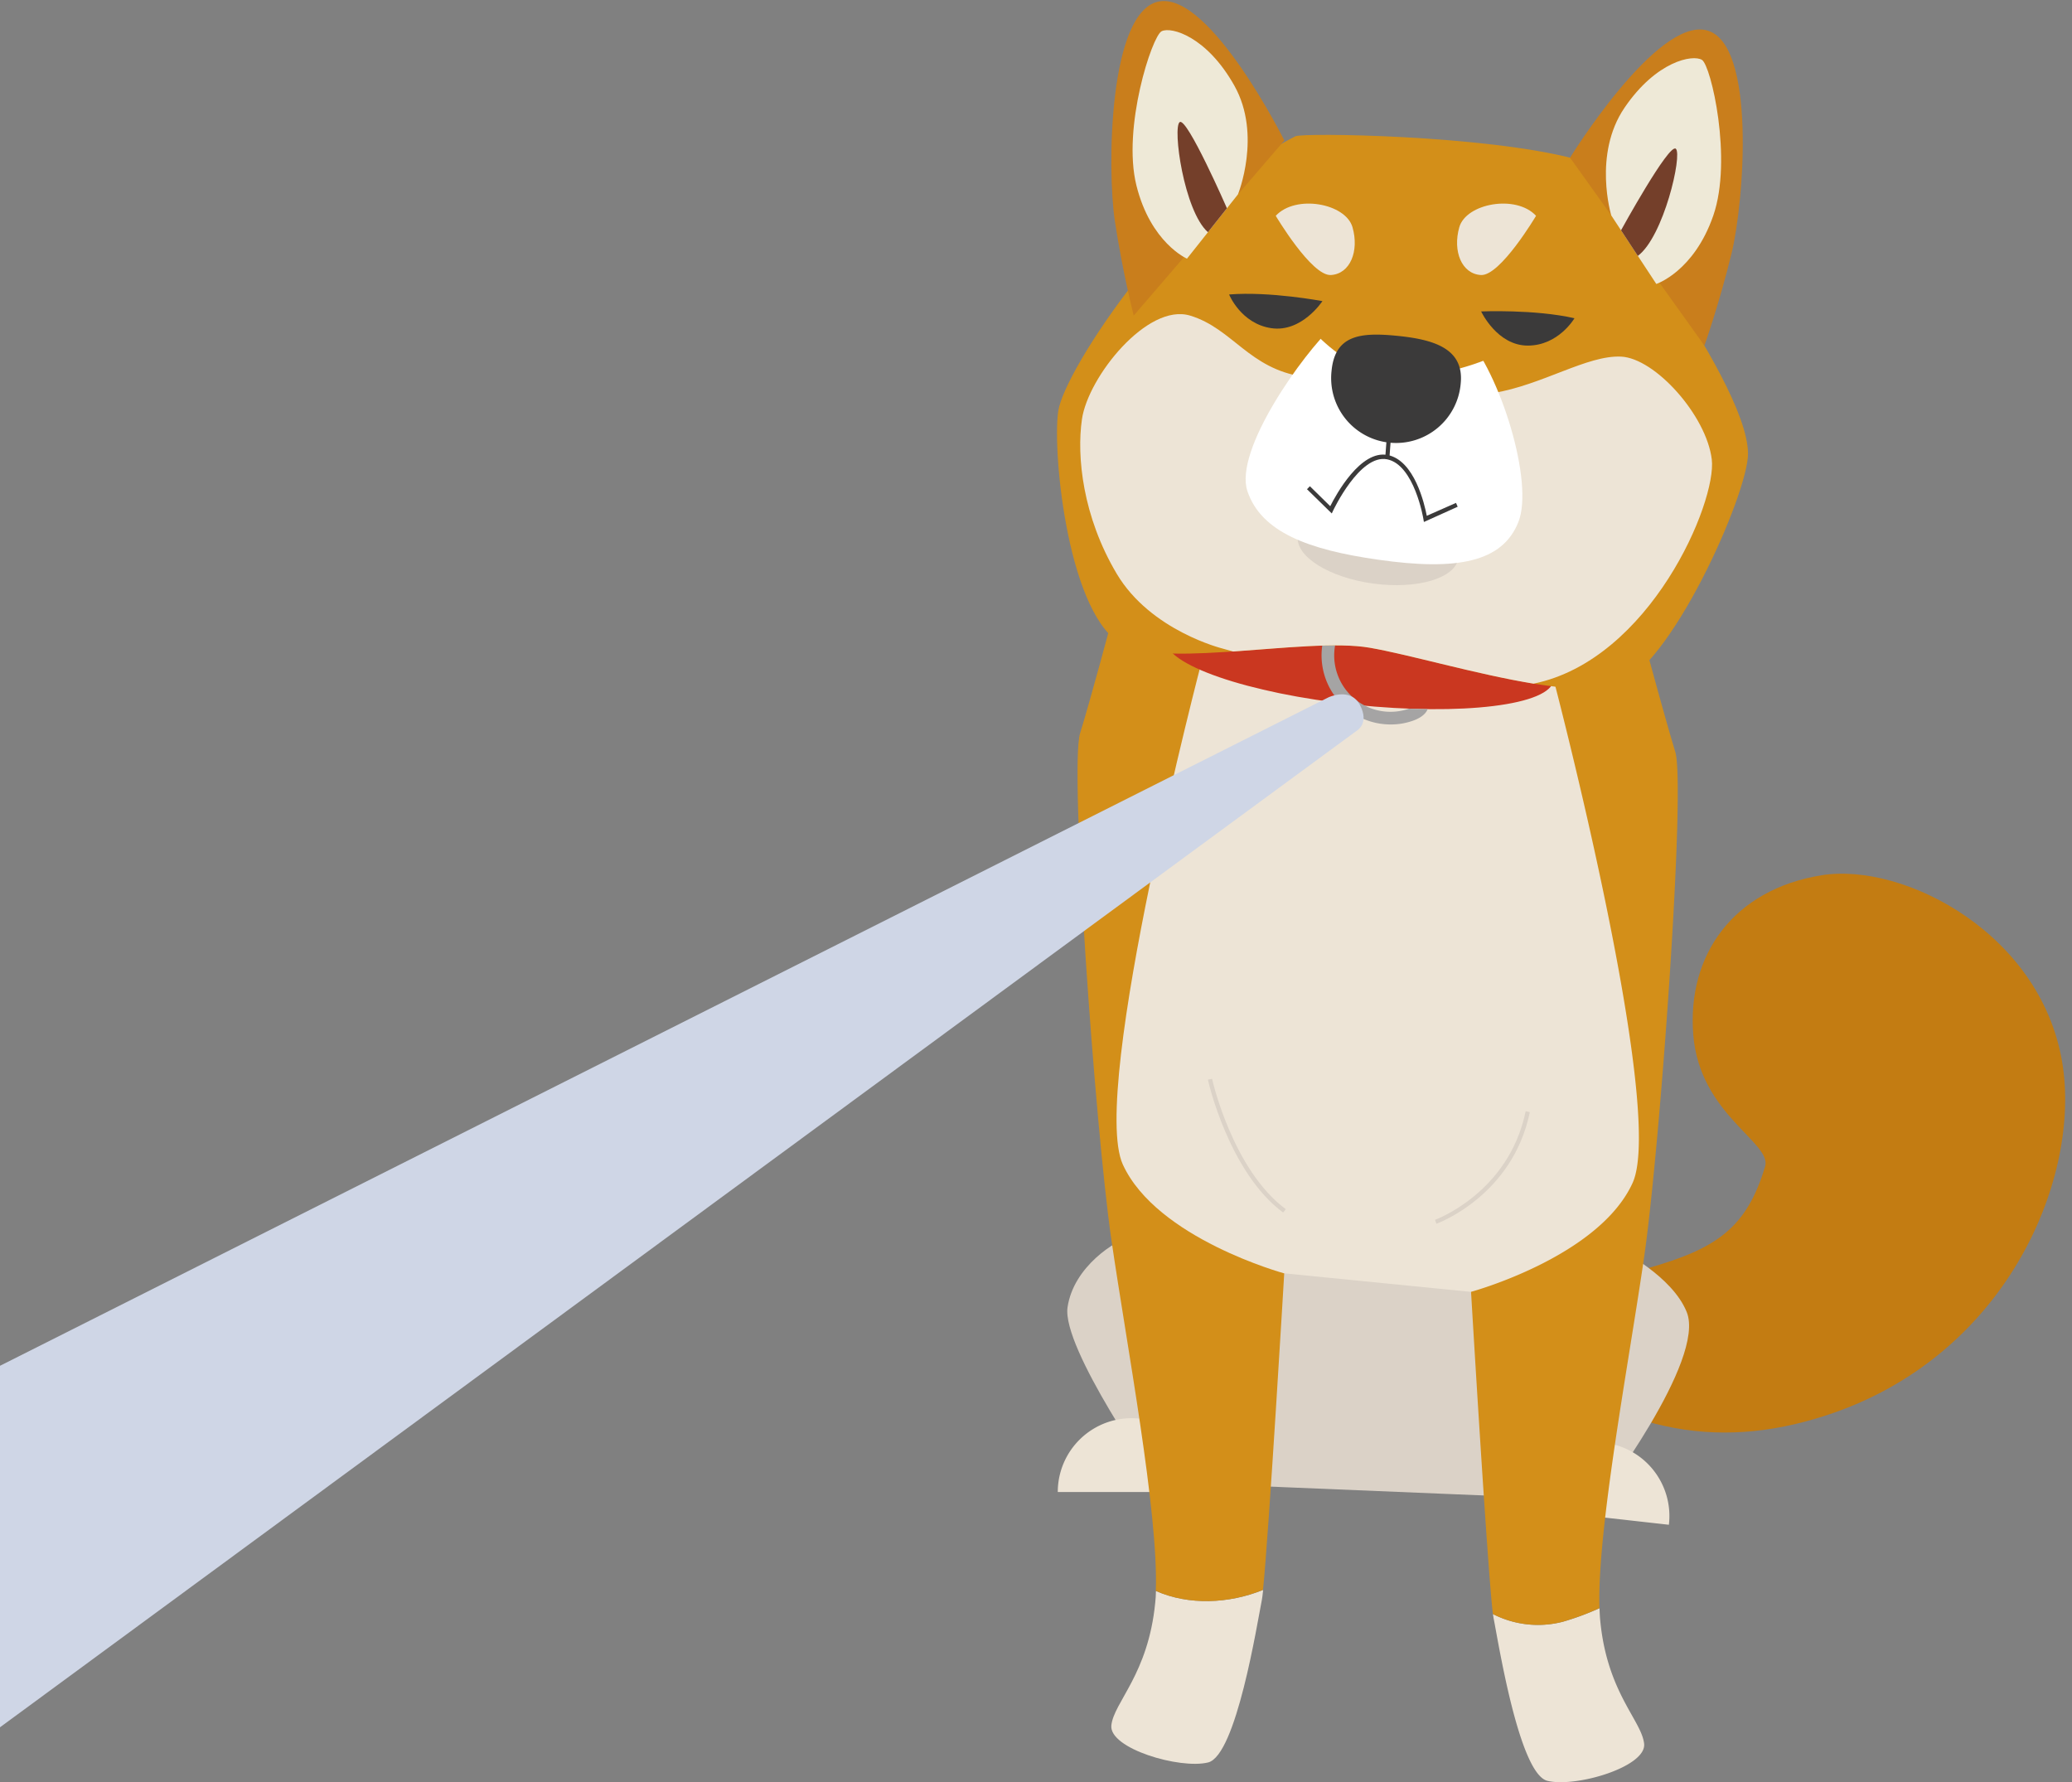 <svg id="Layer_1" data-name="Layer 1" xmlns="http://www.w3.org/2000/svg" viewBox="0 0 496.21 426.78"><rect x="0" y="0" width="496.21" height="426.78" fill="#808080" stroke="none"/><defs><style>.cls-1,.cls-13{fill:#fff;}.cls-1{opacity:0;}.cls-2{fill:#c37c12;}.cls-3{fill:#dbd2c7;}.cls-4{fill:#ede4d6;}.cls-5{fill:#d38f19;}.cls-6{fill:#ca3720;}.cls-7{fill:#a5a4a4;}.cls-8{fill:#c97e1c;}.cls-9{fill:#eee9d7;}.cls-10{fill:#743f2a;}.cls-11{fill:#cfd6e6;}.cls-12{fill:#3b3a3a;}</style></defs><rect class="cls-1" x="1.63" width="494.58" height="426.54"/><path class="cls-2" d="M345.29,300.64s34,7.43,49.55,3c16.25-4.66,23.45-9.57,27.87-24.28,1.73-5.73-15.67-12.41-17.2-31.55s9.64-34.81,30.73-38.21c19.82-3.2,53.46,14.29,57.84,46.22,3.76,27.34-13.88,69.21-56.82,83.15-26.92,8.75-50.44,3.6-77.14-17S345.29,300.64,345.29,300.64Z"/><path class="cls-3" d="M271.23,295.9c-4.13,1.1-14.12,7.4-15.57,17.15s21.16,41.82,21.16,41.82L383,359.27s25.61-33.56,20.94-45.08c-3.49-8.62-15.77-14.75-15.77-14.75l-58.4-26.14Z"/><path class="cls-4" d="M253.32,357.3a17.68,17.68,0,0,1,35.36,0Z"/><path class="cls-4" d="M364.53,361.21a17.68,17.68,0,1,1,35.14,3.93Z"/><path class="cls-4" d="M307.58,304.93l44.73,4.44s38.72,5.54,42.63-27.74S381,149,381,149H279s-20,106-12.81,128.19S307.58,304.93,307.58,304.93Z"/><path class="cls-4" d="M276.83,381c0,1-.09,1.92-.17,2.77-1.67,17.2-9.92,23.86-10.51,29.41s16.42,10.55,23.17,8.88,11.75-33.29,12.86-38.84c.09-.44.2-1.28.32-2.47C294.33,384.06,284.67,384.46,276.83,381Z"/><path class="cls-5" d="M268.89,278.85c-8.06-17.75,19-120.87,19-120.87l-21.77-9s-4.89,18.32-7.46,26.64,3.61,94.33,7.46,121c3.66,25.31,11.35,65.64,10.68,84.35,7.84,3.5,17.5,3.1,25.67-.25,1.44-14,5.08-75.78,5.08-75.78S277,296.61,268.89,278.85Z"/><path class="cls-4" d="M357.55,386.53c.06.48.11.85.16,1.09,1.11,5.54,6.1,37.17,12.86,38.84s23.76-3.33,23.17-8.88-8.84-12.21-10.5-29.41c-.1-.94-.15-2-.18-3.05a64.6,64.6,0,0,1-8.75,3.24A23.68,23.68,0,0,1,357.55,386.53Z"/><path class="cls-5" d="M393.74,301.05c3.85-26.64,10-112.65,7.46-121s-7.46-26.64-7.46-26.64l-21.76,9s27.09,103.11,19,120.87-38.69,26.08-38.69,26.08,3.93,66.59,5.24,77.16a23.68,23.68,0,0,0,16.76,1.83,64.6,64.6,0,0,0,8.75-3.24C382.47,366.29,390.1,326.24,393.74,301.05Z"/><path class="cls-6" d="M372.05,162.86c-.62,6-21.93,8.6-47.58,5.91s-45.94-9.71-45.31-15.67,21.93-8.6,47.58-5.9S372.68,156.9,372.05,162.86Z"/><path class="cls-7" d="M333,173.49a16.54,16.54,0,0,1-5.32-32.19,1.5,1.5,0,0,1,1,2.84,13.54,13.54,0,0,0-8.44,17.17,13.47,13.47,0,0,0,17.21,8.39c1.16.07,4.44.11,4.44.11s-.39,1.68-3.51,2.78A15.91,15.91,0,0,1,333,173.49Z"/><path class="cls-5" d="M310.25,32.63c1.72-.86,45.14-.34,66.94,5.43,0,0,41.43,52.37,41.43,70.61,0,9.64-18.76,51.9-31.79,55.5s-44-6.51-58.78-9.07-47.54,4.77-58.85-.57c-13.24-6.25-17.26-45.83-15.77-56.06S283.32,46.09,310.25,32.63Z"/><path class="cls-4" d="M305.52,51.68s8.57,14.45,13.2,14.18,6.82-5.73,5.18-11.45S310.31,46.5,305.52,51.68Z"/><path class="cls-4" d="M367.86,51.68s-8.57,14.45-13.2,14.18-6.81-5.73-5.18-11.45S363.07,46.5,367.86,51.68Z"/><path class="cls-8" d="M376,37.76S396.68,4.25,408.68,7.25s9,41.16,6,53.43-6.5,22.08-6.5,22.08Z"/><path class="cls-9" d="M385.88,51.61S381.42,37,389.05,25.79,405.41,13,407.59,14.34s7.36,23.84,2.72,37.27S396.66,68,396.66,68Z"/><path class="cls-10" d="M388.21,55.15s11.49-20.92,13.12-19.53-2.92,21.09-9.1,25.66Z"/><path class="cls-8" d="M307.58,33.64S290-1.59,277.74.32,265.1,40.51,267,53s4.51,22.57,4.51,22.57Z"/><path class="cls-9" d="M296.47,46.55s5.76-14.19-.84-26S280.49,6.32,278.19,7.48s-9.46,23.08-6.05,36.88,12.12,17.58,12.12,17.58Z"/><path class="cls-10" d="M293.83,49.87S284.27,28,282.52,29.24s1,21.26,6.76,26.37Z"/><path class="cls-4" d="M409.94,110c-1.29-10.54-13.59-24.23-21.73-24.6s-18.76,6.76-30.6,8.73-32.26-2-45.39-3.9-17-11.55-27.2-14.65-24.44,14.65-25.91,24.81c-1.3,8.94.18,23.3,8.32,37s25.36,17.92,25.36,17.92.92.27,2.53.71c12.06-.84,24.93-2.26,32.73-.9,9.42,1.63,25.45,6.34,39.21,8.6C395.19,158,411.2,120.22,409.94,110Z"/><ellipse class="cls-3" cx="330.04" cy="130.98" rx="8.84" ry="19.41" transform="translate(155.7 440.32) rotate(-82.24)"/><path class="cls-11" d="M0,327.07,318.14,167s5.26-2.52,7.55,1.84-.68,6.08-.68,6.08L0,413.64Z"/><path class="cls-12" d="M354.71,74.58s12.81-.55,22.35,1.63c0,0-3.82,6.55-11.18,6.55S354.71,74.58,354.71,74.58Z"/><path class="cls-12" d="M316.7,72.11s-12.6-2.38-22.35-1.59c0,0,2.83,7,10.12,8.07S316.7,72.11,316.7,72.11Z"/><path class="cls-13" d="M319.19,78.12c6.27-5.79,23.17-7.36,31.62,1.91s16.62,35.44,12.81,45-14.59,11.73-33.58,9c-16.66-2.36-28-6.59-31.3-16.4S312.1,84.66,319.19,78.12Z"/><path class="cls-5" d="M315,79.84s8.87,10,19.78,10.36S356.22,86,356.22,86s-7-14.14-18.69-15.75S315,79.84,315,79.84Z"/><path class="cls-12" d="M349.82,91.77a15.54,15.54,0,1,1-30.93-3c.83-8.54,6.93-9.2,15.47-8.37S350.65,83.23,349.82,91.77Z"/><rect class="cls-12" x="328" y="104.4" width="9.13" height="1" transform="translate(203.28 428.76) rotate(-85.74)"/><path class="cls-12" d="M341,125l-.11-.64c0-.13-2.19-13.1-8.72-14.37s-12.87,12.2-12.93,12.33l-.3.64L313,117.15l.7-.71,4.87,4.78c1.4-2.79,7.26-13.51,13.72-12.26s8.87,11.81,9.4,14.56l7-3.09.4.92Z"/><path class="cls-3" d="M307.28,290.37c-13-9.63-18-31.6-18-31.82l1-.21c0,.21,4.93,21.82,17.65,31.23Z"/><path class="cls-3" d="M344,293.05l-.33-.94c.17-.06,17.69-6.47,21.7-26l1,.21C362.24,286.4,344.2,293,344,293.05Z"/></svg>